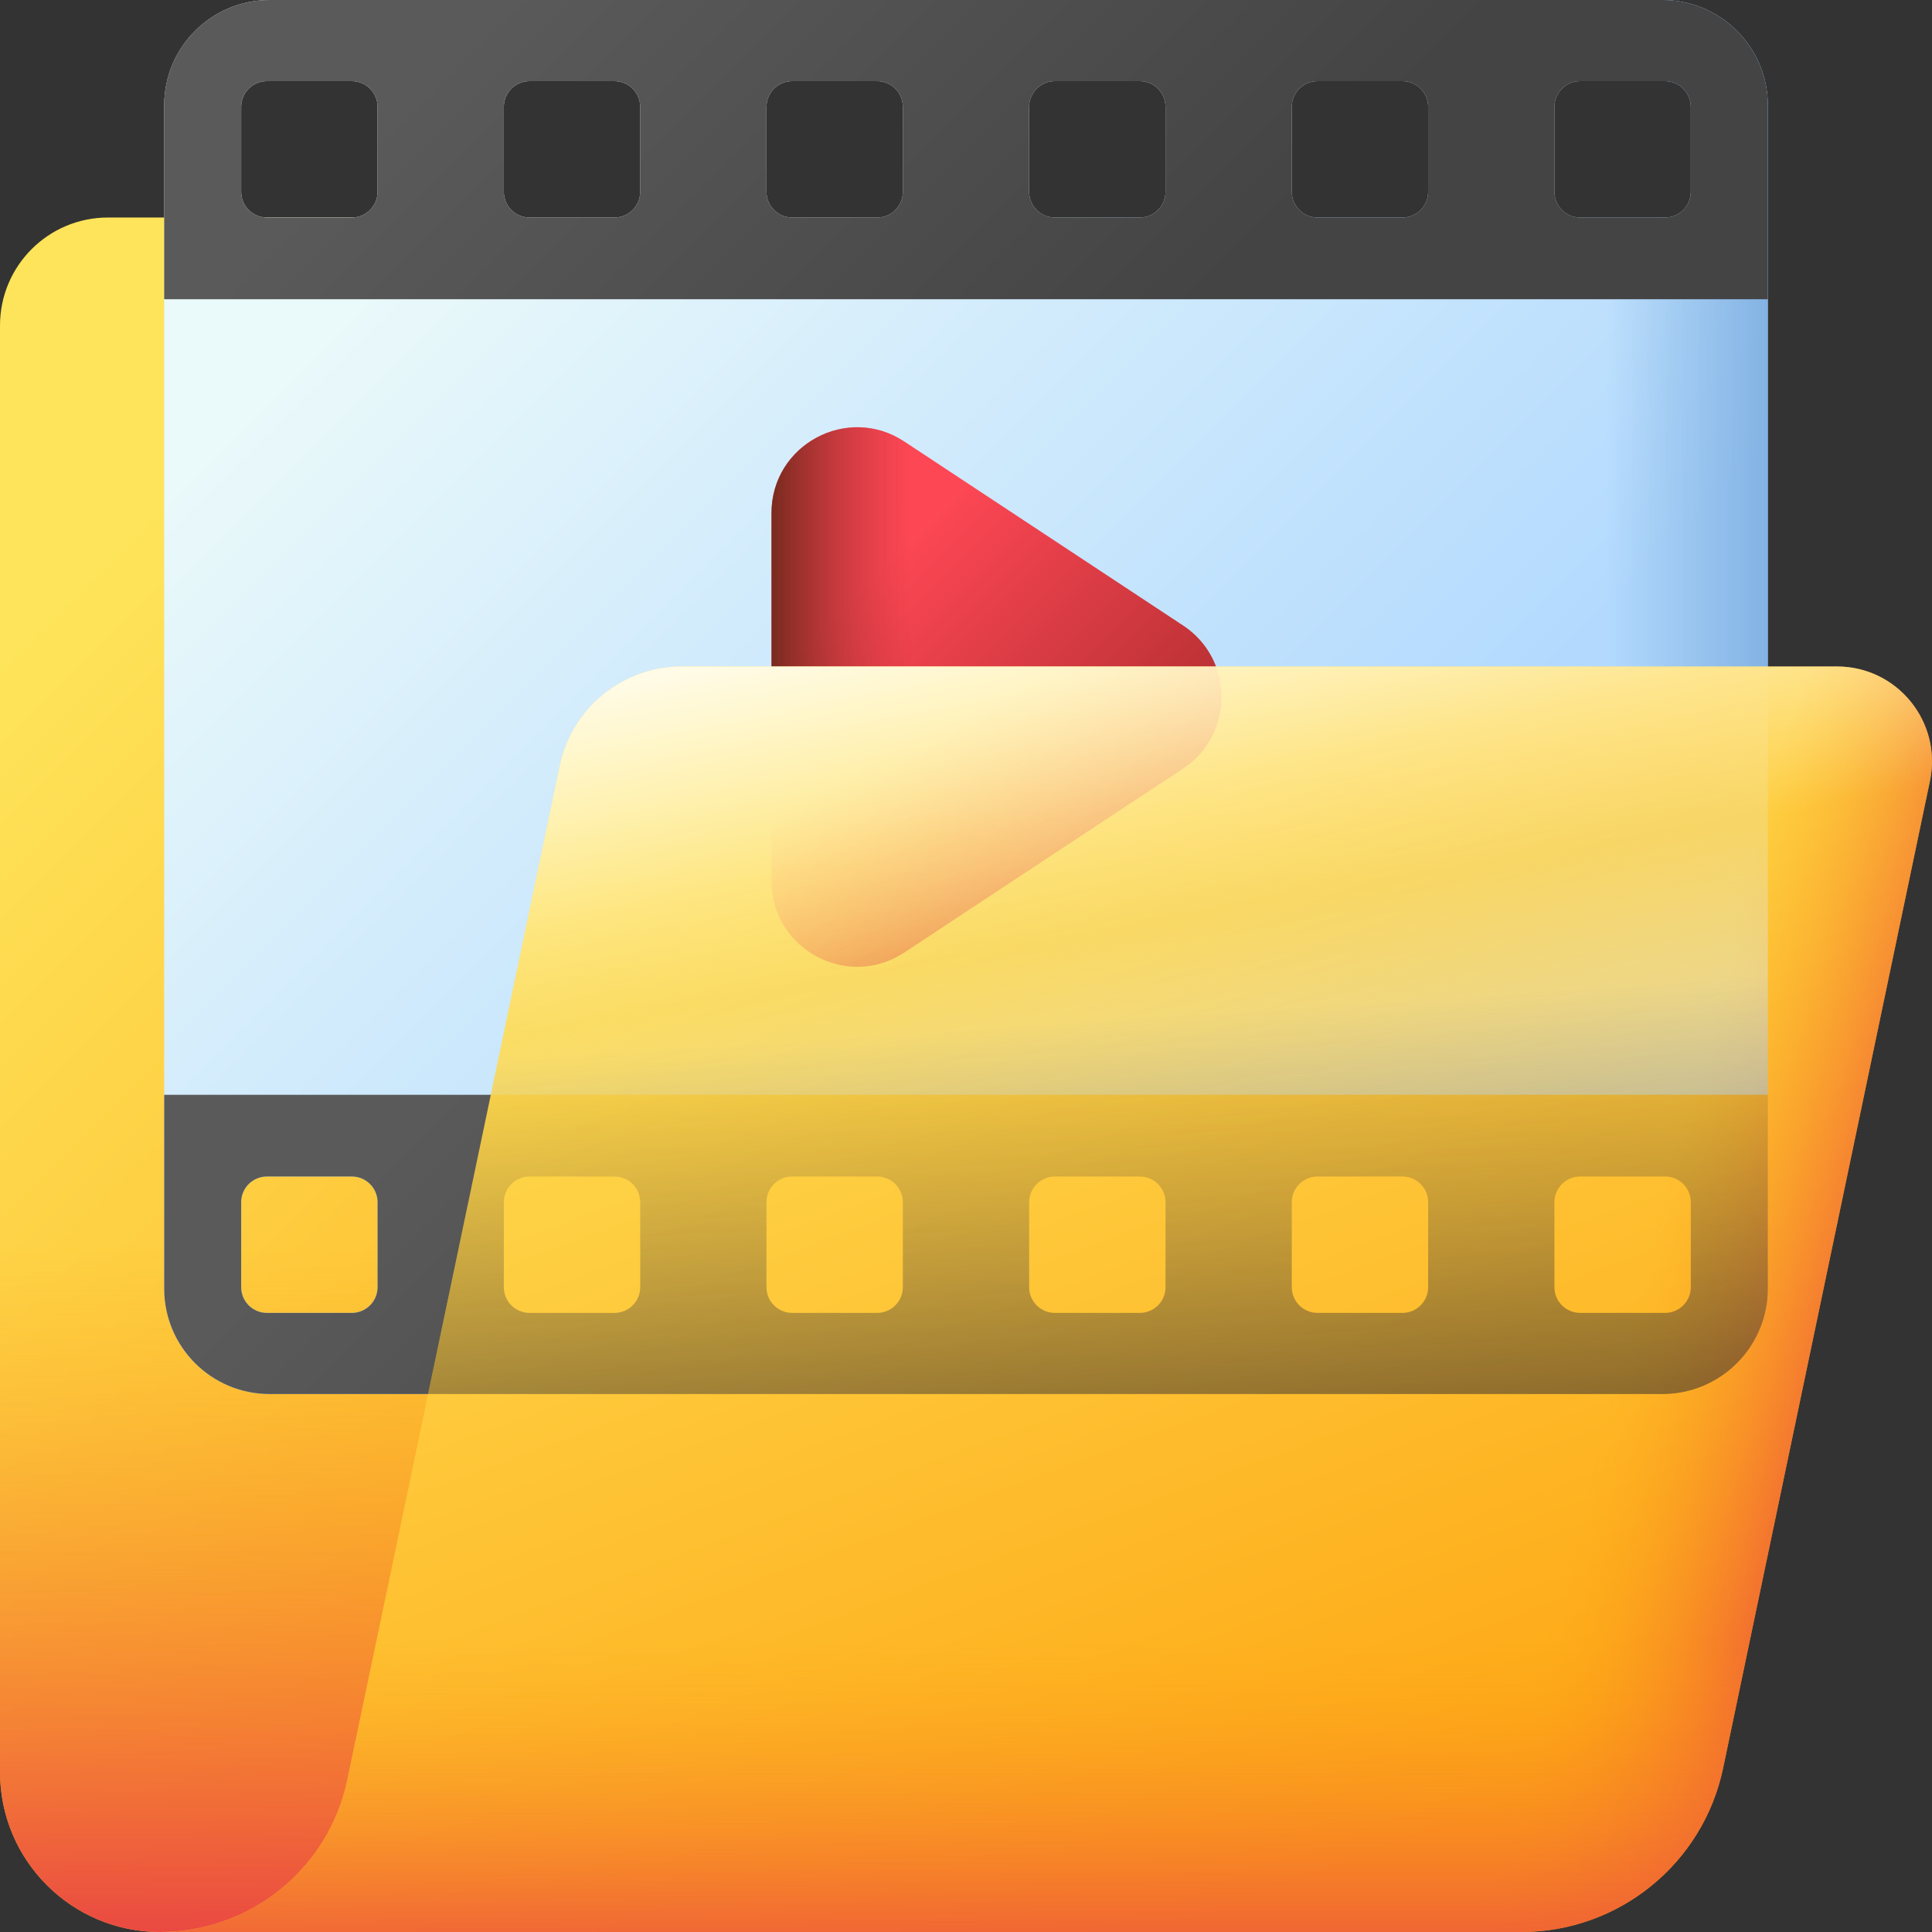 <svg id="Capa_1" enable-background="new 0 0 510.001 510.001" height="512" viewBox="0 0 510.001 510.001" width="512" xmlns="http://www.w3.org/2000/svg" xmlns:xlink="http://www.w3.org/1999/xlink"><rect x="0" y="0" width="510.001" height="510.001" fill="#333333" stroke="none"/><linearGradient id="lg1"><stop offset="0" stop-color="#fee45a"/><stop offset="1" stop-color="#fea613"/></linearGradient><linearGradient id="SVGID_1_" gradientUnits="userSpaceOnUse" x1="38.204" x2="323.319" xlink:href="#lg1" y1="135.264" y2="420.379"/><linearGradient id="lg2"><stop offset="0" stop-color="#fea613" stop-opacity="0"/><stop offset="1" stop-color="#e94444"/></linearGradient><linearGradient id="SVGID_00000029036626297086358220000009667784562209894334_" gradientUnits="userSpaceOnUse" x1="212.769" x2="212.769" xlink:href="#lg2" y1="327.655" y2="514.566"/><linearGradient id="SVGID_00000152959508635331150400000003447412779153424790_" gradientUnits="userSpaceOnUse" x1="384.537" x2="438.87" xlink:href="#lg2" y1="312.212" y2="312.212"/><linearGradient id="SVGID_00000001640770196850993450000013075160024552265644_" gradientUnits="userSpaceOnUse" x1="122.503" x2="328.658" y1="51.498" y2="257.654"><stop offset="0" stop-color="#eaf9fa"/><stop offset="1" stop-color="#b3dafe"/></linearGradient><linearGradient id="SVGID_00000096765251752178681650000016909011291863633325_" gradientUnits="userSpaceOnUse" x1="424.029" x2="473.731" y1="183.995" y2="183.995"><stop offset="0" stop-color="#7bacdf" stop-opacity="0"/><stop offset="1" stop-color="#7bacdf"/></linearGradient><linearGradient id="SVGID_00000007398344663276250120000003395799380004520101_" gradientUnits="userSpaceOnUse" x1="218.353" x2="294.472" y1="163.572" y2="239.69"><stop offset="0" stop-color="#fd4755"/><stop offset="1" stop-color="#a72b2b"/></linearGradient><linearGradient id="SVGID_00000126321758332348115400000016780928085071793024_" gradientUnits="userSpaceOnUse" x1="240.479" x2="194.436" y1="183.995" y2="183.995"><stop offset="0" stop-color="#a72b2b" stop-opacity="0"/><stop offset="1" stop-color="#42210b"/></linearGradient><linearGradient id="lg3"><stop offset="0" stop-color="#5a5a5a"/><stop offset="1" stop-color="#444"/></linearGradient><linearGradient id="SVGID_00000026148738324822855850000013026811099732358542_" gradientUnits="userSpaceOnUse" x1="170.124" x2="302.184" xlink:href="#lg3" y1="235.468" y2="367.527"/><linearGradient id="SVGID_00000111190182563466910170000009478531992948852913_" gradientUnits="userSpaceOnUse" x1="170.124" x2="302.184" xlink:href="#lg3" y1="-37.228" y2="94.832"/><linearGradient id="SVGID_00000099641997109088370120000013911320424502939316_" gradientUnits="userSpaceOnUse" x1="211.441" x2="331.045" xlink:href="#lg1" y1="177.836" y2="502.263"/><linearGradient id="SVGID_00000073694169863156074940000004964528541882078370_" gradientUnits="userSpaceOnUse" x1="430.849" x2="498.849" xlink:href="#lg2" y1="345.504" y2="363.504"/><linearGradient id="SVGID_00000104667336440956361560000018192564818942710964_" gradientUnits="userSpaceOnUse" x1="293.595" x2="336.595" y1="211.982" y2="406.982"><stop offset="0" stop-color="#eaf9fa" stop-opacity="0"/><stop offset="1" stop-color="#b3dafe"/></linearGradient><linearGradient id="SVGID_00000154408455286903197650000000650926244797217213_" gradientUnits="userSpaceOnUse" x1="287.895" x2="300.895" y1="269.414" y2="466.414"><stop offset="0" stop-color="#433f43" stop-opacity="0"/><stop offset=".301" stop-color="#3c393c" stop-opacity=".301"/><stop offset=".737" stop-color="#292729" stop-opacity=".737"/><stop offset="1" stop-color="#1a1a1a"/></linearGradient><linearGradient id="SVGID_00000147196378461296345300000016556875033116417214_" gradientUnits="userSpaceOnUse" x1="253.113" x2="320.446" y1="189.377" y2="318.71"><stop offset="0" stop-color="#fd4755" stop-opacity="0"/><stop offset="1" stop-color="#a72b2b"/></linearGradient><linearGradient id="SVGID_00000145017811838608044800000016948872787625525949_" gradientUnits="userSpaceOnUse" x1="265.31" x2="265.31" xlink:href="#lg2" y1="432.295" y2="528.819"/><linearGradient id="SVGID_00000127731366853823653380000015230069289007061425_" gradientUnits="userSpaceOnUse" x1="315.983" x2="297.983" y1="241.801" y2="140.468"><stop offset="0" stop-color="#fff" stop-opacity="0"/><stop offset="1" stop-color="#fff"/></linearGradient><g><g><path d="m153.132 85.921c0-15.741-12.761-28.502-28.502-28.502h-96.128c-15.741 0-28.502 12.76-28.502 28.502v381.848c0 23.324 18.908 42.231 42.231 42.231h349.211c18.83 0 34.095-15.265 34.095-34.095v-327.387c0-18.83-15.265-34.095-34.095-34.095h-209.808c-15.742 0-28.502-12.761-28.502-28.502z" fill="url(#SVGID_1_)"/><path d="m425.537 475.906v-232.199h-425.537v224.061c0 23.325 18.908 42.232 42.231 42.232h349.211c18.831 0 34.095-15.264 34.095-34.094z" fill="url(#SVGID_00000029036626297086358220000009667784562209894334_)"/><path d="m391.443 114.423h-50.365v395.577h50.365c18.83 0 34.095-15.265 34.095-34.095v-327.387c-.001-18.83-15.265-34.095-34.095-34.095z" fill="url(#SVGID_00000152959508635331150400000003447412779153424790_)"/></g><path d="m438.835 0h-367.671c-15.367 0-27.825 12.458-27.825 27.825v312.341c0 15.367 12.458 27.825 27.825 27.825h367.672c15.367 0 27.824-12.457 27.824-27.825v-312.341c0-15.367-12.458-27.825-27.825-27.825zm-339.169 339.781c0 3.751-3.04 6.791-6.791 6.791h-22.418c-3.751 0-6.791-3.04-6.791-6.791v-22.418c0-3.751 3.04-6.791 6.791-6.791h22.418c3.751 0 6.791 3.04 6.791 6.791zm0-289.153c0 3.75-3.04 6.791-6.791 6.791h-22.418c-3.751 0-6.791-3.04-6.791-6.791v-22.419c0-3.75 3.04-6.791 6.791-6.791h22.418c3.751 0 6.791 3.04 6.791 6.791zm69.333 289.153c0 3.751-3.04 6.791-6.791 6.791h-22.418c-3.75 0-6.791-3.04-6.791-6.791v-22.418c0-3.751 3.041-6.791 6.791-6.791h22.418c3.751 0 6.791 3.04 6.791 6.791zm0-289.153c0 3.75-3.04 6.791-6.791 6.791h-22.418c-3.75 0-6.791-3.04-6.791-6.791v-22.419c0-3.75 3.041-6.791 6.791-6.791h22.418c3.751 0 6.791 3.04 6.791 6.791zm69.334 289.153c0 3.751-3.04 6.791-6.791 6.791h-22.418c-3.75 0-6.791-3.04-6.791-6.791v-22.418c0-3.751 3.04-6.791 6.791-6.791h22.418c3.75 0 6.791 3.04 6.791 6.791zm0-289.153c0 3.75-3.04 6.791-6.791 6.791h-22.418c-3.75 0-6.791-3.04-6.791-6.791v-22.419c0-3.75 3.04-6.791 6.791-6.791h22.418c3.75 0 6.791 3.04 6.791 6.791zm69.333 289.153c0 3.751-3.04 6.791-6.791 6.791h-22.418c-3.751 0-6.791-3.04-6.791-6.791v-22.418c0-3.751 3.04-6.791 6.791-6.791h22.418c3.751 0 6.791 3.04 6.791 6.791zm0-289.153c0 3.75-3.04 6.791-6.791 6.791h-22.418c-3.751 0-6.791-3.04-6.791-6.791v-22.419c0-3.75 3.04-6.791 6.791-6.791h22.418c3.751 0 6.791 3.04 6.791 6.791zm69.333 289.153c0 3.751-3.04 6.791-6.791 6.791h-22.418c-3.75 0-6.791-3.04-6.791-6.791v-22.418c0-3.751 3.041-6.791 6.791-6.791h22.418c3.751 0 6.791 3.04 6.791 6.791zm0-289.153c0 3.75-3.04 6.791-6.791 6.791h-22.418c-3.75 0-6.791-3.04-6.791-6.791v-22.419c0-3.75 3.041-6.791 6.791-6.791h22.418c3.751 0 6.791 3.04 6.791 6.791zm69.334 289.153c0 3.751-3.041 6.791-6.791 6.791h-22.418c-3.75 0-6.791-3.04-6.791-6.791v-22.418c0-3.751 3.04-6.791 6.791-6.791h22.418c3.75 0 6.791 3.04 6.791 6.791zm0-289.153c0 3.75-3.041 6.791-6.791 6.791h-22.418c-3.75 0-6.791-3.04-6.791-6.791v-22.419c0-3.75 3.04-6.791 6.791-6.791h22.418c3.75 0 6.791 3.04 6.791 6.791z" fill="url(#SVGID_00000001640770196850993450000013075160024552265644_)"/><path d="m438.835 0h-113.801v367.99h113.801c15.367 0 27.824-12.457 27.824-27.825v-312.34c.001-15.367-12.457-27.825-27.824-27.825zm-61.836 339.781c0 3.751-3.04 6.791-6.791 6.791h-22.418c-3.75 0-6.791-3.04-6.791-6.791v-22.418c0-3.751 3.041-6.791 6.791-6.791h22.418c3.751 0 6.791 3.04 6.791 6.791zm0-289.153c0 3.75-3.04 6.791-6.791 6.791h-22.418c-3.75 0-6.791-3.04-6.791-6.791v-22.419c0-3.75 3.041-6.791 6.791-6.791h22.418c3.751 0 6.791 3.04 6.791 6.791zm69.334 289.153c0 3.751-3.041 6.791-6.791 6.791h-22.418c-3.75 0-6.791-3.04-6.791-6.791v-22.418c0-3.751 3.04-6.791 6.791-6.791h22.418c3.75 0 6.791 3.04 6.791 6.791zm0-289.153c0 3.75-3.041 6.791-6.791 6.791h-22.418c-3.75 0-6.791-3.04-6.791-6.791v-22.419c0-3.75 3.04-6.791 6.791-6.791h22.418c3.75 0 6.791 3.04 6.791 6.791z" fill="url(#SVGID_00000096765251752178681650000016909011291863633325_)"/><g><path d="m317.57 169.908c-1.434-1.802-3.189-3.421-5.259-4.789l-73.581-48.566c-15.039-9.923-35.074.863-35.074 18.875v97.132c0 18.013 20.036 28.798 35.074 18.875l73.581-48.566c2.07-1.368 3.825-2.986 5.259-4.789 6.532-8.172 6.532-19.998 0-28.172z" fill="url(#SVGID_00000007398344663276250120000003395799380004520101_)"/><path d="m278.313 142.679-39.582-26.126c-15.039-9.923-35.074.863-35.074 18.875v97.132c0 18.013 20.036 28.798 35.074 18.875l39.582-26.125z" fill="url(#SVGID_00000126321758332348115400000016780928085071793024_)"/></g><g><path d="m43.339 288.995v51.17c0 15.367 12.458 27.825 27.825 27.825h367.672c15.367 0 27.824-12.457 27.824-27.825v-51.17zm56.327 50.786c0 3.751-3.04 6.791-6.791 6.791h-22.418c-3.751 0-6.791-3.04-6.791-6.791v-22.418c0-3.751 3.04-6.791 6.791-6.791h22.418c3.751 0 6.791 3.04 6.791 6.791zm69.333 0c0 3.751-3.04 6.791-6.791 6.791h-22.418c-3.75 0-6.791-3.04-6.791-6.791v-22.418c0-3.751 3.041-6.791 6.791-6.791h22.418c3.751 0 6.791 3.04 6.791 6.791zm69.334 0c0 3.751-3.04 6.791-6.791 6.791h-22.418c-3.75 0-6.791-3.04-6.791-6.791v-22.418c0-3.751 3.04-6.791 6.791-6.791h22.418c3.75 0 6.791 3.04 6.791 6.791zm69.333 0c0 3.751-3.04 6.791-6.791 6.791h-22.418c-3.751 0-6.791-3.04-6.791-6.791v-22.418c0-3.751 3.04-6.791 6.791-6.791h22.418c3.751 0 6.791 3.04 6.791 6.791zm69.333 0c0 3.751-3.04 6.791-6.791 6.791h-22.418c-3.75 0-6.791-3.04-6.791-6.791v-22.418c0-3.751 3.041-6.791 6.791-6.791h22.418c3.751 0 6.791 3.04 6.791 6.791zm69.334 0c0 3.751-3.041 6.791-6.791 6.791h-22.418c-3.75 0-6.791-3.04-6.791-6.791v-22.418c0-3.751 3.04-6.791 6.791-6.791h22.418c3.75 0 6.791 3.04 6.791 6.791z" fill="url(#SVGID_00000026148738324822855850000013026811099732358542_)"/><path d="m466.66 78.995v-51.17c0-15.367-12.458-27.825-27.825-27.825h-367.671c-15.367 0-27.825 12.458-27.825 27.825v51.17zm-56.327-50.786c0-3.75 3.04-6.791 6.791-6.791h22.418c3.75 0 6.791 3.04 6.791 6.791v22.418c0 3.75-3.041 6.791-6.791 6.791h-22.418c-3.75 0-6.791-3.04-6.791-6.791zm-69.334 0c0-3.75 3.041-6.791 6.791-6.791h22.418c3.751 0 6.791 3.04 6.791 6.791v22.418c0 3.75-3.04 6.791-6.791 6.791h-22.418c-3.75 0-6.791-3.04-6.791-6.791zm-69.333 0c0-3.75 3.04-6.791 6.791-6.791h22.418c3.751 0 6.791 3.04 6.791 6.791v22.418c0 3.75-3.04 6.791-6.791 6.791h-22.418c-3.751 0-6.791-3.04-6.791-6.791zm-69.333 0c0-3.75 3.04-6.791 6.791-6.791h22.418c3.75 0 6.791 3.04 6.791 6.791v22.418c0 3.75-3.04 6.791-6.791 6.791h-22.418c-3.75 0-6.791-3.04-6.791-6.791zm-69.334 0c0-3.75 3.041-6.791 6.791-6.791h22.418c3.751 0 6.791 3.04 6.791 6.791v22.418c0 3.75-3.04 6.791-6.791 6.791h-22.418c-3.75 0-6.791-3.04-6.791-6.791zm-69.333 0c0-3.75 3.04-6.791 6.791-6.791h22.418c3.751 0 6.791 3.04 6.791 6.791v22.418c0 3.75-3.04 6.791-6.791 6.791h-22.418c-3.751 0-6.791-3.04-6.791-6.791z" fill="url(#SVGID_00000111190182563466910170000009478531992948852913_)"/></g><g><path d="m454.858 466.73c-5.283 25.213-27.516 43.27-53.277 43.27h-359.35c23.903 0 44.533-16.755 49.435-40.15l56.103-267.744c3.196-15.251 16.644-26.174 32.227-26.174h304.914c15.921 0 27.813 14.642 24.548 30.225z" fill="url(#SVGID_00000099641997109088370120000013911320424502939316_)"/><path d="m454.858 466.73c-5.283 25.213-27.516 43.27-53.277 43.27h-359.35c23.903 0 44.533-16.755 49.435-40.15l56.103-267.744c3.196-15.251 16.644-26.174 32.227-26.174h304.914c15.921 0 27.813 14.642 24.548 30.225z" fill="url(#SVGID_00000099641997109088370120000013911320424502939316_)"/><path d="m509.46 206.16-54.6 260.57c-5.29 25.21-27.52 43.27-53.28 43.27h-47.28l69.99-334.07h60.62c15.92 0 27.81 14.64 24.55 30.23z" fill="url(#SVGID_00000073694169863156074940000004964528541882078370_)"/><g><g><path d="m180 175.93c-15.59 0-29.04 10.92-32.23 26.18l-5.77 27.54-12.44 59.34h337.1v-113.06z" fill="url(#SVGID_00000104667336440956361560000018192564818942710964_)"/><path d="m142 229.65-28.99 138.34h325.82c15.37 0 27.83-12.46 27.83-27.82v-110.52zm27 110.13c0 3.75-3.04 6.79-6.79 6.79h-22.42c-3.75 0-6.79-3.04-6.79-6.79v-22.42c0-3.75 3.04-6.79 6.79-6.79h22.42c3.75 0 6.79 3.04 6.79 6.79zm69.33 0c0 3.75-3.04 6.79-6.79 6.79h-22.42c-3.75 0-6.79-3.04-6.79-6.79v-22.42c0-3.75 3.04-6.79 6.79-6.79h22.42c3.75 0 6.79 3.04 6.79 6.79zm69.34 0c0 3.75-3.04 6.79-6.8 6.79h-22.41c-3.75 0-6.79-3.04-6.79-6.79v-22.42c0-3.75 3.04-6.79 6.79-6.79h22.41c3.76 0 6.8 3.04 6.8 6.79zm69.33 0c0 3.75-3.04 6.79-6.79 6.79h-22.42c-3.75 0-6.79-3.04-6.79-6.79v-22.42c0-3.75 3.04-6.79 6.79-6.79h22.42c3.75 0 6.79 3.04 6.79 6.79zm69.331 0c0 3.75-3.04 6.79-6.79 6.79h-22.42c-3.75 0-6.79-3.04-6.79-6.79v-22.42c0-3.75 3.04-6.79 6.79-6.79h22.42c3.75 0 6.79 3.04 6.79 6.79z" fill="url(#SVGID_00000154408455286903197650000000650926244797217213_)"/></g><path d="m203.657 232.561c0 18.013 20.036 28.798 35.074 18.875l73.581-48.566c2.07-1.368 3.825-2.986 5.259-4.789 5.056-6.327 6.18-14.836 3.409-22.152h-117.323z" fill="url(#SVGID_00000147196378461296345300000016556875033116417214_)"/></g><g><path d="m454.858 466.73 33.531-160.026h-362.537l-34.185 163.146c-4.903 23.395-25.533 40.15-49.436 40.15h359.349c25.761 0 47.995-18.057 53.278-43.27z" fill="url(#SVGID_00000145017811838608044800000016948872787625525949_)"/><path d="m488.389 306.704 21.068-100.547c3.265-15.581-8.625-30.222-24.543-30.224h-304.924c-15.58.003-29.026 10.924-32.221 26.174l-21.917 104.598h362.537z" fill="url(#SVGID_00000127731366853823653380000015230069289007061425_)"/></g></g></g></svg>